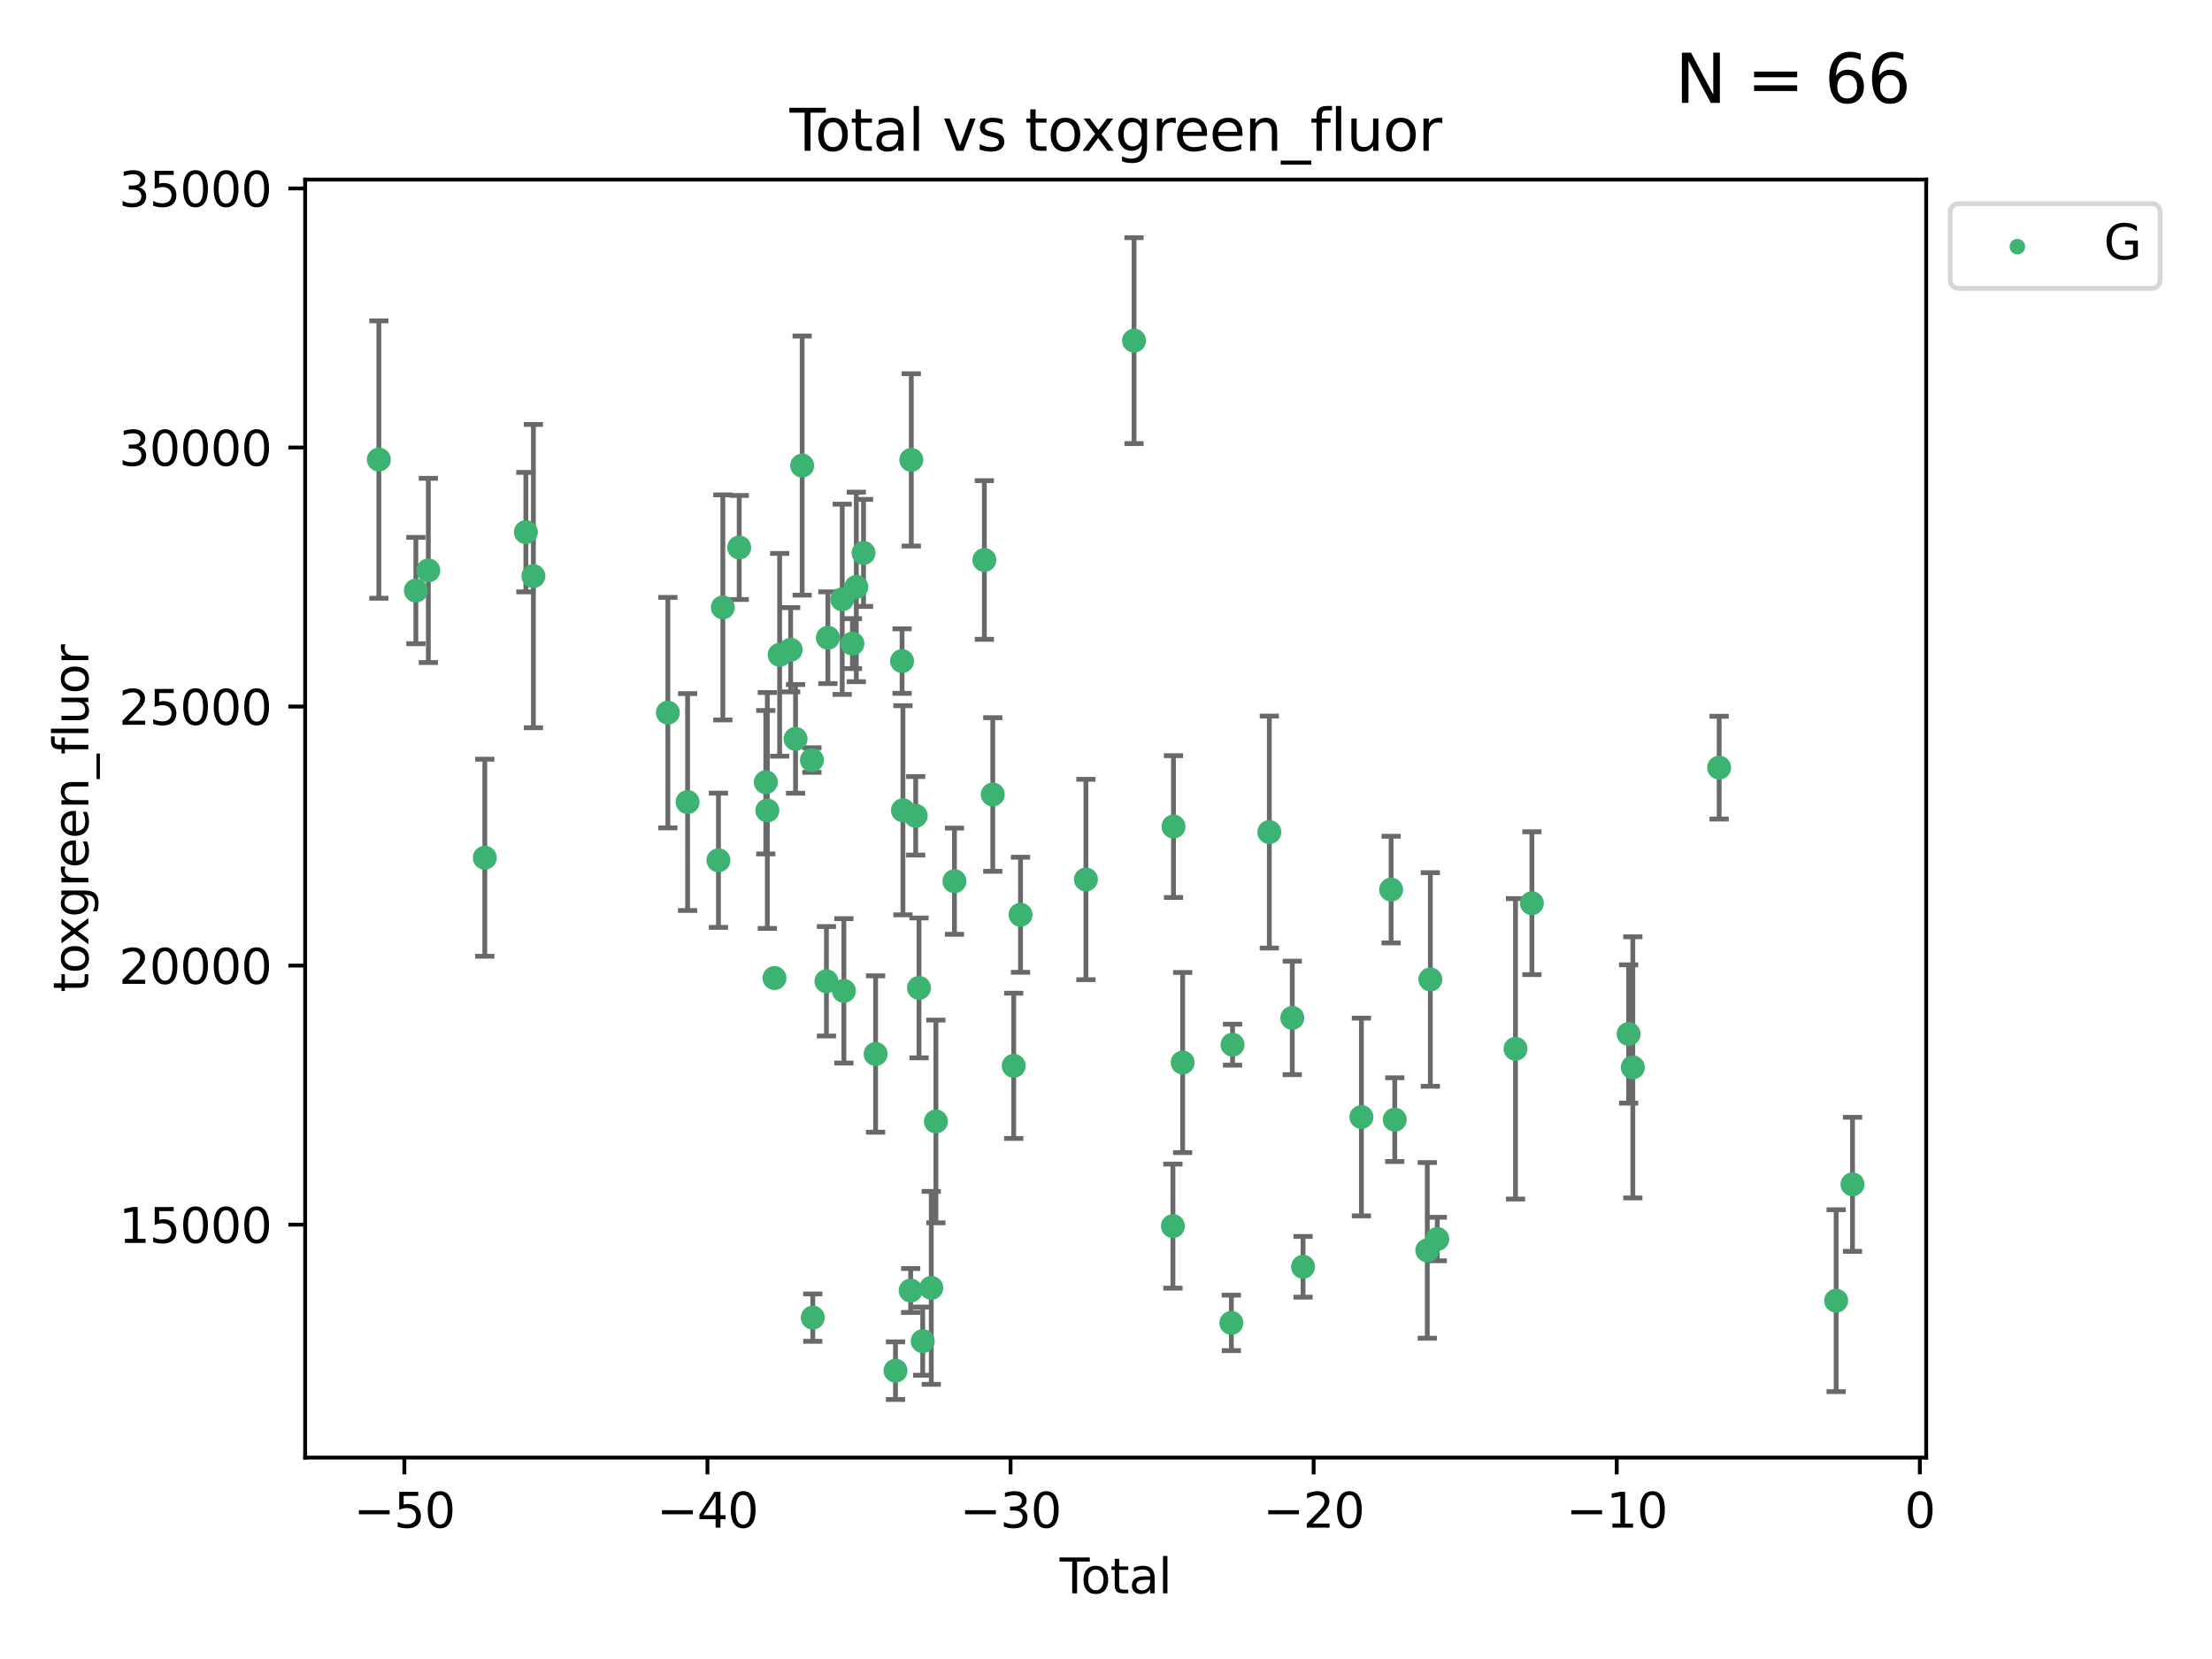<?xml version="1.0" encoding="utf-8" standalone="no"?>
<!DOCTYPE svg PUBLIC "-//W3C//DTD SVG 1.1//EN"
  "http://www.w3.org/Graphics/SVG/1.1/DTD/svg11.dtd">
<svg xmlns:xlink="http://www.w3.org/1999/xlink" width="460.8pt" height="345.6pt" viewBox="0 0 460.8 345.6" xmlns="http://www.w3.org/2000/svg" version="1.1">
 <defs>
  <style type="text/css">*{stroke-linejoin: round; stroke-linecap: butt}</style>
 </defs>
 <g id="figure_1">
  <g id="patch_1">
   <path d="M 0 345.6 
L 460.8 345.6 
L 460.8 0 
L 0 0 
z
" style="fill: #ffffff"/>
  </g>
  <g id="axes_1">
   <g id="patch_2">
    <path d="M 63.571 303.64 
L 401.26 303.64 
L 401.26 37.411 
L 63.571 37.411 
z
" style="fill: #ffffff"/>
   </g>
   <g id="PathCollection_1">
    <defs>
     <path id="m4b3f6014f9" d="M 0 1.118 
C 0.297 1.118 0.581 1 0.791 0.791 
C 1 0.581 1.118 0.297 1.118 0 
C 1.118 -0.297 1 -0.581 0.791 -0.791 
C 0.581 -1 0.297 -1.118 0 -1.118 
C -0.297 -1.118 -0.581 -1 -0.791 -0.791 
C -1 -0.581 -1.118 -0.297 -1.118 0 
C -1.118 0.297 -1 0.581 -0.791 0.791 
C -0.581 1 -0.297 1.118 0 1.118 
z
" style="stroke: #3cb371"/>
    </defs>
    <g clip-path="url(#pa3c6137068)">
     <use xlink:href="#m4b3f6014f9" x="78.921" y="95.735" style="fill: #3cb371; stroke: #3cb371"/>
     <use xlink:href="#m4b3f6014f9" x="86.632" y="123.023" style="fill: #3cb371; stroke: #3cb371"/>
     <use xlink:href="#m4b3f6014f9" x="89.23" y="118.831" style="fill: #3cb371; stroke: #3cb371"/>
     <use xlink:href="#m4b3f6014f9" x="100.991" y="178.683" style="fill: #3cb371; stroke: #3cb371"/>
     <use xlink:href="#m4b3f6014f9" x="109.547" y="110.856" style="fill: #3cb371; stroke: #3cb371"/>
     <use xlink:href="#m4b3f6014f9" x="111.115" y="120.009" style="fill: #3cb371; stroke: #3cb371"/>
     <use xlink:href="#m4b3f6014f9" x="139.13" y="148.457" style="fill: #3cb371; stroke: #3cb371"/>
     <use xlink:href="#m4b3f6014f9" x="143.234" y="167.08" style="fill: #3cb371; stroke: #3cb371"/>
     <use xlink:href="#m4b3f6014f9" x="149.667" y="179.208" style="fill: #3cb371; stroke: #3cb371"/>
     <use xlink:href="#m4b3f6014f9" x="150.581" y="126.536" style="fill: #3cb371; stroke: #3cb371"/>
     <use xlink:href="#m4b3f6014f9" x="153.989" y="114.055" style="fill: #3cb371; stroke: #3cb371"/>
     <use xlink:href="#m4b3f6014f9" x="159.53" y="162.945" style="fill: #3cb371; stroke: #3cb371"/>
     <use xlink:href="#m4b3f6014f9" x="159.85" y="168.836" style="fill: #3cb371; stroke: #3cb371"/>
     <use xlink:href="#m4b3f6014f9" x="161.338" y="203.747" style="fill: #3cb371; stroke: #3cb371"/>
     <use xlink:href="#m4b3f6014f9" x="162.414" y="136.406" style="fill: #3cb371; stroke: #3cb371"/>
     <use xlink:href="#m4b3f6014f9" x="164.708" y="135.358" style="fill: #3cb371; stroke: #3cb371"/>
     <use xlink:href="#m4b3f6014f9" x="165.728" y="153.921" style="fill: #3cb371; stroke: #3cb371"/>
     <use xlink:href="#m4b3f6014f9" x="167.103" y="96.991" style="fill: #3cb371; stroke: #3cb371"/>
     <use xlink:href="#m4b3f6014f9" x="169.136" y="158.331" style="fill: #3cb371; stroke: #3cb371"/>
     <use xlink:href="#m4b3f6014f9" x="169.317" y="274.48" style="fill: #3cb371; stroke: #3cb371"/>
     <use xlink:href="#m4b3f6014f9" x="172.162" y="204.42" style="fill: #3cb371; stroke: #3cb371"/>
     <use xlink:href="#m4b3f6014f9" x="172.464" y="132.847" style="fill: #3cb371; stroke: #3cb371"/>
     <use xlink:href="#m4b3f6014f9" x="175.452" y="124.842" style="fill: #3cb371; stroke: #3cb371"/>
     <use xlink:href="#m4b3f6014f9" x="175.797" y="206.413" style="fill: #3cb371; stroke: #3cb371"/>
     <use xlink:href="#m4b3f6014f9" x="177.576" y="134.076" style="fill: #3cb371; stroke: #3cb371"/>
     <use xlink:href="#m4b3f6014f9" x="178.386" y="122.267" style="fill: #3cb371; stroke: #3cb371"/>
     <use xlink:href="#m4b3f6014f9" x="179.887" y="115.186" style="fill: #3cb371; stroke: #3cb371"/>
     <use xlink:href="#m4b3f6014f9" x="182.405" y="219.568" style="fill: #3cb371; stroke: #3cb371"/>
     <use xlink:href="#m4b3f6014f9" x="186.549" y="285.537" style="fill: #3cb371; stroke: #3cb371"/>
     <use xlink:href="#m4b3f6014f9" x="187.915" y="137.714" style="fill: #3cb371; stroke: #3cb371"/>
     <use xlink:href="#m4b3f6014f9" x="188.097" y="168.794" style="fill: #3cb371; stroke: #3cb371"/>
     <use xlink:href="#m4b3f6014f9" x="189.709" y="268.835" style="fill: #3cb371; stroke: #3cb371"/>
     <use xlink:href="#m4b3f6014f9" x="189.838" y="95.801" style="fill: #3cb371; stroke: #3cb371"/>
     <use xlink:href="#m4b3f6014f9" x="190.758" y="169.942" style="fill: #3cb371; stroke: #3cb371"/>
     <use xlink:href="#m4b3f6014f9" x="191.445" y="205.799" style="fill: #3cb371; stroke: #3cb371"/>
     <use xlink:href="#m4b3f6014f9" x="192.218" y="279.381" style="fill: #3cb371; stroke: #3cb371"/>
     <use xlink:href="#m4b3f6014f9" x="194.002" y="268.285" style="fill: #3cb371; stroke: #3cb371"/>
     <use xlink:href="#m4b3f6014f9" x="194.965" y="233.62" style="fill: #3cb371; stroke: #3cb371"/>
     <use xlink:href="#m4b3f6014f9" x="198.831" y="183.568" style="fill: #3cb371; stroke: #3cb371"/>
     <use xlink:href="#m4b3f6014f9" x="205.058" y="116.655" style="fill: #3cb371; stroke: #3cb371"/>
     <use xlink:href="#m4b3f6014f9" x="206.813" y="165.506" style="fill: #3cb371; stroke: #3cb371"/>
     <use xlink:href="#m4b3f6014f9" x="211.175" y="222.029" style="fill: #3cb371; stroke: #3cb371"/>
     <use xlink:href="#m4b3f6014f9" x="212.596" y="190.563" style="fill: #3cb371; stroke: #3cb371"/>
     <use xlink:href="#m4b3f6014f9" x="226.215" y="183.214" style="fill: #3cb371; stroke: #3cb371"/>
     <use xlink:href="#m4b3f6014f9" x="236.24" y="70.96" style="fill: #3cb371; stroke: #3cb371"/>
     <use xlink:href="#m4b3f6014f9" x="244.34" y="255.42" style="fill: #3cb371; stroke: #3cb371"/>
     <use xlink:href="#m4b3f6014f9" x="244.459" y="172.188" style="fill: #3cb371; stroke: #3cb371"/>
     <use xlink:href="#m4b3f6014f9" x="246.367" y="221.343" style="fill: #3cb371; stroke: #3cb371"/>
     <use xlink:href="#m4b3f6014f9" x="256.515" y="275.581" style="fill: #3cb371; stroke: #3cb371"/>
     <use xlink:href="#m4b3f6014f9" x="256.761" y="217.627" style="fill: #3cb371; stroke: #3cb371"/>
     <use xlink:href="#m4b3f6014f9" x="264.423" y="173.334" style="fill: #3cb371; stroke: #3cb371"/>
     <use xlink:href="#m4b3f6014f9" x="269.206" y="212.048" style="fill: #3cb371; stroke: #3cb371"/>
     <use xlink:href="#m4b3f6014f9" x="271.449" y="263.898" style="fill: #3cb371; stroke: #3cb371"/>
     <use xlink:href="#m4b3f6014f9" x="283.606" y="232.694" style="fill: #3cb371; stroke: #3cb371"/>
     <use xlink:href="#m4b3f6014f9" x="289.795" y="185.317" style="fill: #3cb371; stroke: #3cb371"/>
     <use xlink:href="#m4b3f6014f9" x="290.554" y="233.243" style="fill: #3cb371; stroke: #3cb371"/>
     <use xlink:href="#m4b3f6014f9" x="297.331" y="260.478" style="fill: #3cb371; stroke: #3cb371"/>
     <use xlink:href="#m4b3f6014f9" x="297.964" y="204.038" style="fill: #3cb371; stroke: #3cb371"/>
     <use xlink:href="#m4b3f6014f9" x="299.411" y="258.107" style="fill: #3cb371; stroke: #3cb371"/>
     <use xlink:href="#m4b3f6014f9" x="315.707" y="218.49" style="fill: #3cb371; stroke: #3cb371"/>
     <use xlink:href="#m4b3f6014f9" x="319.122" y="188.151" style="fill: #3cb371; stroke: #3cb371"/>
     <use xlink:href="#m4b3f6014f9" x="339.271" y="215.394" style="fill: #3cb371; stroke: #3cb371"/>
     <use xlink:href="#m4b3f6014f9" x="340.146" y="222.351" style="fill: #3cb371; stroke: #3cb371"/>
     <use xlink:href="#m4b3f6014f9" x="358.131" y="159.916" style="fill: #3cb371; stroke: #3cb371"/>
     <use xlink:href="#m4b3f6014f9" x="382.503" y="270.956" style="fill: #3cb371; stroke: #3cb371"/>
     <use xlink:href="#m4b3f6014f9" x="385.911" y="246.715" style="fill: #3cb371; stroke: #3cb371"/>
    </g>
   </g>
   <g id="matplotlib.axis_1">
    <g id="xtick_1">
     <g id="line2d_1">
      <defs>
       <path id="mb840b6f53c" d="M 0 0 
L 0 3.5 
" style="stroke: #000000; stroke-width: 0.8"/>
      </defs>
      <g>
       <use xlink:href="#mb840b6f53c" x="84.235" y="303.64" style="stroke: #000000; stroke-width: 0.8"/>
      </g>
     </g>
     <g id="text_1">
      <!-- −50 -->
      <g transform="translate(73.682 318.238)scale(0.1 -0.1)">
       <defs>
        <path id="DejaVuSans-2212" d="M 678 2272 
L 4684 2272 
L 4684 1741 
L 678 1741 
L 678 2272 
z
" transform="scale(0.016)"/>
        <path id="DejaVuSans-35" d="M 691 4666 
L 3169 4666 
L 3169 4134 
L 1269 4134 
L 1269 2991 
Q 1406 3038 1543 3061 
Q 1681 3084 1819 3084 
Q 2600 3084 3056 2656 
Q 3513 2228 3513 1497 
Q 3513 744 3044 326 
Q 2575 -91 1722 -91 
Q 1428 -91 1123 -41 
Q 819 9 494 109 
L 494 744 
Q 775 591 1075 516 
Q 1375 441 1709 441 
Q 2250 441 2565 725 
Q 2881 1009 2881 1497 
Q 2881 1984 2565 2268 
Q 2250 2553 1709 2553 
Q 1456 2553 1204 2497 
Q 953 2441 691 2322 
L 691 4666 
z
" transform="scale(0.016)"/>
        <path id="DejaVuSans-30" d="M 2034 4250 
Q 1547 4250 1301 3770 
Q 1056 3291 1056 2328 
Q 1056 1369 1301 889 
Q 1547 409 2034 409 
Q 2525 409 2770 889 
Q 3016 1369 3016 2328 
Q 3016 3291 2770 3770 
Q 2525 4250 2034 4250 
z
M 2034 4750 
Q 2819 4750 3233 4129 
Q 3647 3509 3647 2328 
Q 3647 1150 3233 529 
Q 2819 -91 2034 -91 
Q 1250 -91 836 529 
Q 422 1150 422 2328 
Q 422 3509 836 4129 
Q 1250 4750 2034 4750 
z
" transform="scale(0.016)"/>
       </defs>
       <use xlink:href="#DejaVuSans-2212"/>
       <use xlink:href="#DejaVuSans-35" x="83.789"/>
       <use xlink:href="#DejaVuSans-30" x="147.412"/>
      </g>
     </g>
    </g>
    <g id="xtick_2">
     <g id="line2d_2">
      <g>
       <use xlink:href="#mb840b6f53c" x="147.375" y="303.64" style="stroke: #000000; stroke-width: 0.8"/>
      </g>
     </g>
     <g id="text_2">
      <!-- −40 -->
      <g transform="translate(136.823 318.238)scale(0.1 -0.1)">
       <defs>
        <path id="DejaVuSans-34" d="M 2419 4116 
L 825 1625 
L 2419 1625 
L 2419 4116 
z
M 2253 4666 
L 3047 4666 
L 3047 1625 
L 3713 1625 
L 3713 1100 
L 3047 1100 
L 3047 0 
L 2419 0 
L 2419 1100 
L 313 1100 
L 313 1709 
L 2253 4666 
z
" transform="scale(0.016)"/>
       </defs>
       <use xlink:href="#DejaVuSans-2212"/>
       <use xlink:href="#DejaVuSans-34" x="83.789"/>
       <use xlink:href="#DejaVuSans-30" x="147.412"/>
      </g>
     </g>
    </g>
    <g id="xtick_3">
     <g id="line2d_3">
      <g>
       <use xlink:href="#mb840b6f53c" x="210.515" y="303.64" style="stroke: #000000; stroke-width: 0.8"/>
      </g>
     </g>
     <g id="text_3">
      <!-- −30 -->
      <g transform="translate(199.963 318.238)scale(0.1 -0.1)">
       <defs>
        <path id="DejaVuSans-33" d="M 2597 2516 
Q 3050 2419 3304 2112 
Q 3559 1806 3559 1356 
Q 3559 666 3084 287 
Q 2609 -91 1734 -91 
Q 1441 -91 1130 -33 
Q 819 25 488 141 
L 488 750 
Q 750 597 1062 519 
Q 1375 441 1716 441 
Q 2309 441 2620 675 
Q 2931 909 2931 1356 
Q 2931 1769 2642 2001 
Q 2353 2234 1838 2234 
L 1294 2234 
L 1294 2753 
L 1863 2753 
Q 2328 2753 2575 2939 
Q 2822 3125 2822 3475 
Q 2822 3834 2567 4026 
Q 2313 4219 1838 4219 
Q 1578 4219 1281 4162 
Q 984 4106 628 3988 
L 628 4550 
Q 988 4650 1302 4700 
Q 1616 4750 1894 4750 
Q 2613 4750 3031 4423 
Q 3450 4097 3450 3541 
Q 3450 3153 3228 2886 
Q 3006 2619 2597 2516 
z
" transform="scale(0.016)"/>
       </defs>
       <use xlink:href="#DejaVuSans-2212"/>
       <use xlink:href="#DejaVuSans-33" x="83.789"/>
       <use xlink:href="#DejaVuSans-30" x="147.412"/>
      </g>
     </g>
    </g>
    <g id="xtick_4">
     <g id="line2d_4">
      <g>
       <use xlink:href="#mb840b6f53c" x="273.656" y="303.64" style="stroke: #000000; stroke-width: 0.8"/>
      </g>
     </g>
     <g id="text_4">
      <!-- −20 -->
      <g transform="translate(263.103 318.238)scale(0.1 -0.1)">
       <defs>
        <path id="DejaVuSans-32" d="M 1228 531 
L 3431 531 
L 3431 0 
L 469 0 
L 469 531 
Q 828 903 1448 1529 
Q 2069 2156 2228 2338 
Q 2531 2678 2651 2914 
Q 2772 3150 2772 3378 
Q 2772 3750 2511 3984 
Q 2250 4219 1831 4219 
Q 1534 4219 1204 4116 
Q 875 4013 500 3803 
L 500 4441 
Q 881 4594 1212 4672 
Q 1544 4750 1819 4750 
Q 2544 4750 2975 4387 
Q 3406 4025 3406 3419 
Q 3406 3131 3298 2873 
Q 3191 2616 2906 2266 
Q 2828 2175 2409 1742 
Q 1991 1309 1228 531 
z
" transform="scale(0.016)"/>
       </defs>
       <use xlink:href="#DejaVuSans-2212"/>
       <use xlink:href="#DejaVuSans-32" x="83.789"/>
       <use xlink:href="#DejaVuSans-30" x="147.412"/>
      </g>
     </g>
    </g>
    <g id="xtick_5">
     <g id="line2d_5">
      <g>
       <use xlink:href="#mb840b6f53c" x="336.796" y="303.64" style="stroke: #000000; stroke-width: 0.8"/>
      </g>
     </g>
     <g id="text_5">
      <!-- −10 -->
      <g transform="translate(326.244 318.238)scale(0.1 -0.1)">
       <defs>
        <path id="DejaVuSans-31" d="M 794 531 
L 1825 531 
L 1825 4091 
L 703 3866 
L 703 4441 
L 1819 4666 
L 2450 4666 
L 2450 531 
L 3481 531 
L 3481 0 
L 794 0 
L 794 531 
z
" transform="scale(0.016)"/>
       </defs>
       <use xlink:href="#DejaVuSans-2212"/>
       <use xlink:href="#DejaVuSans-31" x="83.789"/>
       <use xlink:href="#DejaVuSans-30" x="147.412"/>
      </g>
     </g>
    </g>
    <g id="xtick_6">
     <g id="line2d_6">
      <g>
       <use xlink:href="#mb840b6f53c" x="399.937" y="303.64" style="stroke: #000000; stroke-width: 0.8"/>
      </g>
     </g>
     <g id="text_6">
      <!-- 0 -->
      <g transform="translate(396.755 318.238)scale(0.1 -0.1)">
       <use xlink:href="#DejaVuSans-30"/>
      </g>
     </g>
    </g>
    <g id="text_7">
     <!-- Total -->
     <g transform="translate(220.739 331.917)scale(0.1 -0.1)">
      <defs>
       <path id="DejaVuSans-54" d="M -19 4666 
L 3928 4666 
L 3928 4134 
L 2272 4134 
L 2272 0 
L 1638 0 
L 1638 4134 
L -19 4134 
L -19 4666 
z
" transform="scale(0.016)"/>
       <path id="DejaVuSans-6f" d="M 1959 3097 
Q 1497 3097 1228 2736 
Q 959 2375 959 1747 
Q 959 1119 1226 758 
Q 1494 397 1959 397 
Q 2419 397 2687 759 
Q 2956 1122 2956 1747 
Q 2956 2369 2687 2733 
Q 2419 3097 1959 3097 
z
M 1959 3584 
Q 2709 3584 3137 3096 
Q 3566 2609 3566 1747 
Q 3566 888 3137 398 
Q 2709 -91 1959 -91 
Q 1206 -91 779 398 
Q 353 888 353 1747 
Q 353 2609 779 3096 
Q 1206 3584 1959 3584 
z
" transform="scale(0.016)"/>
       <path id="DejaVuSans-74" d="M 1172 4494 
L 1172 3500 
L 2356 3500 
L 2356 3053 
L 1172 3053 
L 1172 1153 
Q 1172 725 1289 603 
Q 1406 481 1766 481 
L 2356 481 
L 2356 0 
L 1766 0 
Q 1100 0 847 248 
Q 594 497 594 1153 
L 594 3053 
L 172 3053 
L 172 3500 
L 594 3500 
L 594 4494 
L 1172 4494 
z
" transform="scale(0.016)"/>
       <path id="DejaVuSans-61" d="M 2194 1759 
Q 1497 1759 1228 1600 
Q 959 1441 959 1056 
Q 959 750 1161 570 
Q 1363 391 1709 391 
Q 2188 391 2477 730 
Q 2766 1069 2766 1631 
L 2766 1759 
L 2194 1759 
z
M 3341 1997 
L 3341 0 
L 2766 0 
L 2766 531 
Q 2569 213 2275 61 
Q 1981 -91 1556 -91 
Q 1019 -91 701 211 
Q 384 513 384 1019 
Q 384 1609 779 1909 
Q 1175 2209 1959 2209 
L 2766 2209 
L 2766 2266 
Q 2766 2663 2505 2880 
Q 2244 3097 1772 3097 
Q 1472 3097 1187 3025 
Q 903 2953 641 2809 
L 641 3341 
Q 956 3463 1253 3523 
Q 1550 3584 1831 3584 
Q 2591 3584 2966 3190 
Q 3341 2797 3341 1997 
z
" transform="scale(0.016)"/>
       <path id="DejaVuSans-6c" d="M 603 4863 
L 1178 4863 
L 1178 0 
L 603 0 
L 603 4863 
z
" transform="scale(0.016)"/>
      </defs>
      <use xlink:href="#DejaVuSans-54"/>
      <use xlink:href="#DejaVuSans-6f" x="44.084"/>
      <use xlink:href="#DejaVuSans-74" x="105.266"/>
      <use xlink:href="#DejaVuSans-61" x="144.475"/>
      <use xlink:href="#DejaVuSans-6c" x="205.754"/>
     </g>
    </g>
   </g>
   <g id="matplotlib.axis_2">
    <g id="ytick_1">
     <g id="line2d_7">
      <defs>
       <path id="m02fd2296a0" d="M 0 0 
L -3.5 0 
" style="stroke: #000000; stroke-width: 0.8"/>
      </defs>
      <g>
       <use xlink:href="#m02fd2296a0" x="63.571" y="255.117" style="stroke: #000000; stroke-width: 0.8"/>
      </g>
     </g>
     <g id="text_8">
      <!-- 15000 -->
      <g transform="translate(24.759 258.916)scale(0.1 -0.1)">
       <use xlink:href="#DejaVuSans-31"/>
       <use xlink:href="#DejaVuSans-35" x="63.623"/>
       <use xlink:href="#DejaVuSans-30" x="127.246"/>
       <use xlink:href="#DejaVuSans-30" x="190.869"/>
       <use xlink:href="#DejaVuSans-30" x="254.492"/>
      </g>
     </g>
    </g>
    <g id="ytick_2">
     <g id="line2d_8">
      <g>
       <use xlink:href="#m02fd2296a0" x="63.571" y="201.151" style="stroke: #000000; stroke-width: 0.8"/>
      </g>
     </g>
     <g id="text_9">
      <!-- 20000 -->
      <g transform="translate(24.759 204.95)scale(0.1 -0.1)">
       <use xlink:href="#DejaVuSans-32"/>
       <use xlink:href="#DejaVuSans-30" x="63.623"/>
       <use xlink:href="#DejaVuSans-30" x="127.246"/>
       <use xlink:href="#DejaVuSans-30" x="190.869"/>
       <use xlink:href="#DejaVuSans-30" x="254.492"/>
      </g>
     </g>
    </g>
    <g id="ytick_3">
     <g id="line2d_9">
      <g>
       <use xlink:href="#m02fd2296a0" x="63.571" y="147.185" style="stroke: #000000; stroke-width: 0.8"/>
      </g>
     </g>
     <g id="text_10">
      <!-- 25000 -->
      <g transform="translate(24.759 150.984)scale(0.1 -0.1)">
       <use xlink:href="#DejaVuSans-32"/>
       <use xlink:href="#DejaVuSans-35" x="63.623"/>
       <use xlink:href="#DejaVuSans-30" x="127.246"/>
       <use xlink:href="#DejaVuSans-30" x="190.869"/>
       <use xlink:href="#DejaVuSans-30" x="254.492"/>
      </g>
     </g>
    </g>
    <g id="ytick_4">
     <g id="line2d_10">
      <g>
       <use xlink:href="#m02fd2296a0" x="63.571" y="93.219" style="stroke: #000000; stroke-width: 0.8"/>
      </g>
     </g>
     <g id="text_11">
      <!-- 30000 -->
      <g transform="translate(24.759 97.018)scale(0.1 -0.1)">
       <use xlink:href="#DejaVuSans-33"/>
       <use xlink:href="#DejaVuSans-30" x="63.623"/>
       <use xlink:href="#DejaVuSans-30" x="127.246"/>
       <use xlink:href="#DejaVuSans-30" x="190.869"/>
       <use xlink:href="#DejaVuSans-30" x="254.492"/>
      </g>
     </g>
    </g>
    <g id="ytick_5">
     <g id="line2d_11">
      <g>
       <use xlink:href="#m02fd2296a0" x="63.571" y="39.253" style="stroke: #000000; stroke-width: 0.8"/>
      </g>
     </g>
     <g id="text_12">
      <!-- 35000 -->
      <g transform="translate(24.759 43.052)scale(0.1 -0.1)">
       <use xlink:href="#DejaVuSans-33"/>
       <use xlink:href="#DejaVuSans-35" x="63.623"/>
       <use xlink:href="#DejaVuSans-30" x="127.246"/>
       <use xlink:href="#DejaVuSans-30" x="190.869"/>
       <use xlink:href="#DejaVuSans-30" x="254.492"/>
      </g>
     </g>
    </g>
    <g id="text_13">
     <!-- toxgreen_fluor -->
     <g transform="translate(18.401 206.72)rotate(-90)scale(0.1 -0.1)">
      <defs>
       <path id="DejaVuSans-78" d="M 3513 3500 
L 2247 1797 
L 3578 0 
L 2900 0 
L 1881 1375 
L 863 0 
L 184 0 
L 1544 1831 
L 300 3500 
L 978 3500 
L 1906 2253 
L 2834 3500 
L 3513 3500 
z
" transform="scale(0.016)"/>
       <path id="DejaVuSans-67" d="M 2906 1791 
Q 2906 2416 2648 2759 
Q 2391 3103 1925 3103 
Q 1463 3103 1205 2759 
Q 947 2416 947 1791 
Q 947 1169 1205 825 
Q 1463 481 1925 481 
Q 2391 481 2648 825 
Q 2906 1169 2906 1791 
z
M 3481 434 
Q 3481 -459 3084 -895 
Q 2688 -1331 1869 -1331 
Q 1566 -1331 1297 -1286 
Q 1028 -1241 775 -1147 
L 775 -588 
Q 1028 -725 1275 -790 
Q 1522 -856 1778 -856 
Q 2344 -856 2625 -561 
Q 2906 -266 2906 331 
L 2906 616 
Q 2728 306 2450 153 
Q 2172 0 1784 0 
Q 1141 0 747 490 
Q 353 981 353 1791 
Q 353 2603 747 3093 
Q 1141 3584 1784 3584 
Q 2172 3584 2450 3431 
Q 2728 3278 2906 2969 
L 2906 3500 
L 3481 3500 
L 3481 434 
z
" transform="scale(0.016)"/>
       <path id="DejaVuSans-72" d="M 2631 2963 
Q 2534 3019 2420 3045 
Q 2306 3072 2169 3072 
Q 1681 3072 1420 2755 
Q 1159 2438 1159 1844 
L 1159 0 
L 581 0 
L 581 3500 
L 1159 3500 
L 1159 2956 
Q 1341 3275 1631 3429 
Q 1922 3584 2338 3584 
Q 2397 3584 2469 3576 
Q 2541 3569 2628 3553 
L 2631 2963 
z
" transform="scale(0.016)"/>
       <path id="DejaVuSans-65" d="M 3597 1894 
L 3597 1613 
L 953 1613 
Q 991 1019 1311 708 
Q 1631 397 2203 397 
Q 2534 397 2845 478 
Q 3156 559 3463 722 
L 3463 178 
Q 3153 47 2828 -22 
Q 2503 -91 2169 -91 
Q 1331 -91 842 396 
Q 353 884 353 1716 
Q 353 2575 817 3079 
Q 1281 3584 2069 3584 
Q 2775 3584 3186 3129 
Q 3597 2675 3597 1894 
z
M 3022 2063 
Q 3016 2534 2758 2815 
Q 2500 3097 2075 3097 
Q 1594 3097 1305 2825 
Q 1016 2553 972 2059 
L 3022 2063 
z
" transform="scale(0.016)"/>
       <path id="DejaVuSans-6e" d="M 3513 2113 
L 3513 0 
L 2938 0 
L 2938 2094 
Q 2938 2591 2744 2837 
Q 2550 3084 2163 3084 
Q 1697 3084 1428 2787 
Q 1159 2491 1159 1978 
L 1159 0 
L 581 0 
L 581 3500 
L 1159 3500 
L 1159 2956 
Q 1366 3272 1645 3428 
Q 1925 3584 2291 3584 
Q 2894 3584 3203 3211 
Q 3513 2838 3513 2113 
z
" transform="scale(0.016)"/>
       <path id="DejaVuSans-5f" d="M 3263 -1063 
L 3263 -1509 
L -63 -1509 
L -63 -1063 
L 3263 -1063 
z
" transform="scale(0.016)"/>
       <path id="DejaVuSans-66" d="M 2375 4863 
L 2375 4384 
L 1825 4384 
Q 1516 4384 1395 4259 
Q 1275 4134 1275 3809 
L 1275 3500 
L 2222 3500 
L 2222 3053 
L 1275 3053 
L 1275 0 
L 697 0 
L 697 3053 
L 147 3053 
L 147 3500 
L 697 3500 
L 697 3744 
Q 697 4328 969 4595 
Q 1241 4863 1831 4863 
L 2375 4863 
z
" transform="scale(0.016)"/>
       <path id="DejaVuSans-75" d="M 544 1381 
L 544 3500 
L 1119 3500 
L 1119 1403 
Q 1119 906 1312 657 
Q 1506 409 1894 409 
Q 2359 409 2629 706 
Q 2900 1003 2900 1516 
L 2900 3500 
L 3475 3500 
L 3475 0 
L 2900 0 
L 2900 538 
Q 2691 219 2414 64 
Q 2138 -91 1772 -91 
Q 1169 -91 856 284 
Q 544 659 544 1381 
z
M 1991 3584 
L 1991 3584 
z
" transform="scale(0.016)"/>
      </defs>
      <use xlink:href="#DejaVuSans-74"/>
      <use xlink:href="#DejaVuSans-6f" x="39.209"/>
      <use xlink:href="#DejaVuSans-78" x="97.266"/>
      <use xlink:href="#DejaVuSans-67" x="156.445"/>
      <use xlink:href="#DejaVuSans-72" x="219.922"/>
      <use xlink:href="#DejaVuSans-65" x="258.785"/>
      <use xlink:href="#DejaVuSans-65" x="320.309"/>
      <use xlink:href="#DejaVuSans-6e" x="381.832"/>
      <use xlink:href="#DejaVuSans-5f" x="445.211"/>
      <use xlink:href="#DejaVuSans-66" x="495.211"/>
      <use xlink:href="#DejaVuSans-6c" x="530.416"/>
      <use xlink:href="#DejaVuSans-75" x="558.199"/>
      <use xlink:href="#DejaVuSans-6f" x="621.578"/>
      <use xlink:href="#DejaVuSans-72" x="682.76"/>
     </g>
    </g>
   </g>
   <g id="LineCollection_1">
    <path d="M 78.921 124.629 
L 78.921 66.841 
" clip-path="url(#pa3c6137068)" style="fill: none; stroke: #696969"/>
    <path d="M 86.632 134.098 
L 86.632 111.948 
" clip-path="url(#pa3c6137068)" style="fill: none; stroke: #696969"/>
    <path d="M 89.23 138.019 
L 89.23 99.644 
" clip-path="url(#pa3c6137068)" style="fill: none; stroke: #696969"/>
    <path d="M 100.991 199.209 
L 100.991 158.158 
" clip-path="url(#pa3c6137068)" style="fill: none; stroke: #696969"/>
    <path d="M 109.547 123.297 
L 109.547 98.415 
" clip-path="url(#pa3c6137068)" style="fill: none; stroke: #696969"/>
    <path d="M 111.115 151.601 
L 111.115 88.418 
" clip-path="url(#pa3c6137068)" style="fill: none; stroke: #696969"/>
    <path d="M 139.13 172.464 
L 139.13 124.45 
" clip-path="url(#pa3c6137068)" style="fill: none; stroke: #696969"/>
    <path d="M 143.234 189.668 
L 143.234 144.491 
" clip-path="url(#pa3c6137068)" style="fill: none; stroke: #696969"/>
    <path d="M 149.667 193.193 
L 149.667 165.224 
" clip-path="url(#pa3c6137068)" style="fill: none; stroke: #696969"/>
    <path d="M 150.581 149.979 
L 150.581 103.094 
" clip-path="url(#pa3c6137068)" style="fill: none; stroke: #696969"/>
    <path d="M 153.989 124.893 
L 153.989 103.217 
" clip-path="url(#pa3c6137068)" style="fill: none; stroke: #696969"/>
    <path d="M 159.53 177.887 
L 159.53 148.003 
" clip-path="url(#pa3c6137068)" style="fill: none; stroke: #696969"/>
    <path d="M 159.85 193.404 
L 159.85 144.269 
" clip-path="url(#pa3c6137068)" style="fill: none; stroke: #696969"/>
    <path d="M 161.338 204.554 
L 161.338 202.939 
" clip-path="url(#pa3c6137068)" style="fill: none; stroke: #696969"/>
    <path d="M 162.414 157.524 
L 162.414 115.289 
" clip-path="url(#pa3c6137068)" style="fill: none; stroke: #696969"/>
    <path d="M 164.708 144.136 
L 164.708 126.58 
" clip-path="url(#pa3c6137068)" style="fill: none; stroke: #696969"/>
    <path d="M 165.728 165.243 
L 165.728 142.598 
" clip-path="url(#pa3c6137068)" style="fill: none; stroke: #696969"/>
    <path d="M 167.103 123.977 
L 167.103 70.004 
" clip-path="url(#pa3c6137068)" style="fill: none; stroke: #696969"/>
    <path d="M 169.136 160.896 
L 169.136 155.765 
" clip-path="url(#pa3c6137068)" style="fill: none; stroke: #696969"/>
    <path d="M 169.317 279.416 
L 169.317 269.544 
" clip-path="url(#pa3c6137068)" style="fill: none; stroke: #696969"/>
    <path d="M 172.162 215.823 
L 172.162 193.017 
" clip-path="url(#pa3c6137068)" style="fill: none; stroke: #696969"/>
    <path d="M 172.464 142.401 
L 172.464 123.293 
" clip-path="url(#pa3c6137068)" style="fill: none; stroke: #696969"/>
    <path d="M 175.452 144.657 
L 175.452 105.026 
" clip-path="url(#pa3c6137068)" style="fill: none; stroke: #696969"/>
    <path d="M 175.797 221.455 
L 175.797 191.372 
" clip-path="url(#pa3c6137068)" style="fill: none; stroke: #696969"/>
    <path d="M 177.576 139.275 
L 177.576 128.877 
" clip-path="url(#pa3c6137068)" style="fill: none; stroke: #696969"/>
    <path d="M 178.386 142.005 
L 178.386 102.53 
" clip-path="url(#pa3c6137068)" style="fill: none; stroke: #696969"/>
    <path d="M 179.887 126.333 
L 179.887 104.039 
" clip-path="url(#pa3c6137068)" style="fill: none; stroke: #696969"/>
    <path d="M 182.405 235.855 
L 182.405 203.281 
" clip-path="url(#pa3c6137068)" style="fill: none; stroke: #696969"/>
    <path d="M 186.549 291.539 
L 186.549 279.535 
" clip-path="url(#pa3c6137068)" style="fill: none; stroke: #696969"/>
    <path d="M 187.915 144.435 
L 187.915 130.994 
" clip-path="url(#pa3c6137068)" style="fill: none; stroke: #696969"/>
    <path d="M 188.097 190.574 
L 188.097 147.014 
" clip-path="url(#pa3c6137068)" style="fill: none; stroke: #696969"/>
    <path d="M 189.709 273.409 
L 189.709 264.261 
" clip-path="url(#pa3c6137068)" style="fill: none; stroke: #696969"/>
    <path d="M 189.838 113.751 
L 189.838 77.852 
" clip-path="url(#pa3c6137068)" style="fill: none; stroke: #696969"/>
    <path d="M 190.758 178.121 
L 190.758 161.763 
" clip-path="url(#pa3c6137068)" style="fill: none; stroke: #696969"/>
    <path d="M 191.445 220.363 
L 191.445 191.235 
" clip-path="url(#pa3c6137068)" style="fill: none; stroke: #696969"/>
    <path d="M 192.218 286.487 
L 192.218 272.276 
" clip-path="url(#pa3c6137068)" style="fill: none; stroke: #696969"/>
    <path d="M 194.002 288.381 
L 194.002 248.189 
" clip-path="url(#pa3c6137068)" style="fill: none; stroke: #696969"/>
    <path d="M 194.965 254.733 
L 194.965 212.506 
" clip-path="url(#pa3c6137068)" style="fill: none; stroke: #696969"/>
    <path d="M 198.831 194.629 
L 198.831 172.507 
" clip-path="url(#pa3c6137068)" style="fill: none; stroke: #696969"/>
    <path d="M 205.058 133.179 
L 205.058 100.131 
" clip-path="url(#pa3c6137068)" style="fill: none; stroke: #696969"/>
    <path d="M 206.813 181.504 
L 206.813 149.508 
" clip-path="url(#pa3c6137068)" style="fill: none; stroke: #696969"/>
    <path d="M 211.175 237.155 
L 211.175 206.903 
" clip-path="url(#pa3c6137068)" style="fill: none; stroke: #696969"/>
    <path d="M 212.596 202.552 
L 212.596 178.574 
" clip-path="url(#pa3c6137068)" style="fill: none; stroke: #696969"/>
    <path d="M 226.215 204.084 
L 226.215 162.343 
" clip-path="url(#pa3c6137068)" style="fill: none; stroke: #696969"/>
    <path d="M 236.24 92.408 
L 236.24 49.513 
" clip-path="url(#pa3c6137068)" style="fill: none; stroke: #696969"/>
    <path d="M 244.34 268.344 
L 244.34 242.496 
" clip-path="url(#pa3c6137068)" style="fill: none; stroke: #696969"/>
    <path d="M 244.459 186.954 
L 244.459 157.422 
" clip-path="url(#pa3c6137068)" style="fill: none; stroke: #696969"/>
    <path d="M 246.367 240.101 
L 246.367 202.585 
" clip-path="url(#pa3c6137068)" style="fill: none; stroke: #696969"/>
    <path d="M 256.515 281.358 
L 256.515 269.803 
" clip-path="url(#pa3c6137068)" style="fill: none; stroke: #696969"/>
    <path d="M 256.761 221.893 
L 256.761 213.36 
" clip-path="url(#pa3c6137068)" style="fill: none; stroke: #696969"/>
    <path d="M 264.423 197.495 
L 264.423 149.174 
" clip-path="url(#pa3c6137068)" style="fill: none; stroke: #696969"/>
    <path d="M 269.206 223.862 
L 269.206 200.234 
" clip-path="url(#pa3c6137068)" style="fill: none; stroke: #696969"/>
    <path d="M 271.449 270.221 
L 271.449 257.576 
" clip-path="url(#pa3c6137068)" style="fill: none; stroke: #696969"/>
    <path d="M 283.606 253.293 
L 283.606 212.095 
" clip-path="url(#pa3c6137068)" style="fill: none; stroke: #696969"/>
    <path d="M 289.795 196.426 
L 289.795 174.207 
" clip-path="url(#pa3c6137068)" style="fill: none; stroke: #696969"/>
    <path d="M 290.554 241.965 
L 290.554 224.522 
" clip-path="url(#pa3c6137068)" style="fill: none; stroke: #696969"/>
    <path d="M 297.331 278.777 
L 297.331 242.178 
" clip-path="url(#pa3c6137068)" style="fill: none; stroke: #696969"/>
    <path d="M 297.964 226.287 
L 297.964 181.788 
" clip-path="url(#pa3c6137068)" style="fill: none; stroke: #696969"/>
    <path d="M 299.411 262.636 
L 299.411 253.579 
" clip-path="url(#pa3c6137068)" style="fill: none; stroke: #696969"/>
    <path d="M 315.707 249.783 
L 315.707 187.196 
" clip-path="url(#pa3c6137068)" style="fill: none; stroke: #696969"/>
    <path d="M 319.122 203.028 
L 319.122 173.274 
" clip-path="url(#pa3c6137068)" style="fill: none; stroke: #696969"/>
    <path d="M 339.271 229.798 
L 339.271 200.991 
" clip-path="url(#pa3c6137068)" style="fill: none; stroke: #696969"/>
    <path d="M 340.146 249.553 
L 340.146 195.149 
" clip-path="url(#pa3c6137068)" style="fill: none; stroke: #696969"/>
    <path d="M 358.131 170.619 
L 358.131 149.213 
" clip-path="url(#pa3c6137068)" style="fill: none; stroke: #696969"/>
    <path d="M 382.503 289.909 
L 382.503 252.004 
" clip-path="url(#pa3c6137068)" style="fill: none; stroke: #696969"/>
    <path d="M 385.911 260.677 
L 385.911 232.752 
" clip-path="url(#pa3c6137068)" style="fill: none; stroke: #696969"/>
   </g>
   <g id="line2d_12">
    <defs>
     <path id="m5833669c0c" d="M 2 0 
L -2 -0 
" style="stroke: #696969"/>
    </defs>
    <g clip-path="url(#pa3c6137068)">
     <use xlink:href="#m5833669c0c" x="78.921" y="124.629" style="fill: #696969; stroke: #696969"/>
     <use xlink:href="#m5833669c0c" x="86.632" y="134.098" style="fill: #696969; stroke: #696969"/>
     <use xlink:href="#m5833669c0c" x="89.23" y="138.019" style="fill: #696969; stroke: #696969"/>
     <use xlink:href="#m5833669c0c" x="100.991" y="199.209" style="fill: #696969; stroke: #696969"/>
     <use xlink:href="#m5833669c0c" x="109.547" y="123.297" style="fill: #696969; stroke: #696969"/>
     <use xlink:href="#m5833669c0c" x="111.115" y="151.601" style="fill: #696969; stroke: #696969"/>
     <use xlink:href="#m5833669c0c" x="139.13" y="172.464" style="fill: #696969; stroke: #696969"/>
     <use xlink:href="#m5833669c0c" x="143.234" y="189.668" style="fill: #696969; stroke: #696969"/>
     <use xlink:href="#m5833669c0c" x="149.667" y="193.193" style="fill: #696969; stroke: #696969"/>
     <use xlink:href="#m5833669c0c" x="150.581" y="149.979" style="fill: #696969; stroke: #696969"/>
     <use xlink:href="#m5833669c0c" x="153.989" y="124.893" style="fill: #696969; stroke: #696969"/>
     <use xlink:href="#m5833669c0c" x="159.53" y="177.887" style="fill: #696969; stroke: #696969"/>
     <use xlink:href="#m5833669c0c" x="159.85" y="193.404" style="fill: #696969; stroke: #696969"/>
     <use xlink:href="#m5833669c0c" x="161.338" y="204.554" style="fill: #696969; stroke: #696969"/>
     <use xlink:href="#m5833669c0c" x="162.414" y="157.524" style="fill: #696969; stroke: #696969"/>
     <use xlink:href="#m5833669c0c" x="164.708" y="144.136" style="fill: #696969; stroke: #696969"/>
     <use xlink:href="#m5833669c0c" x="165.728" y="165.243" style="fill: #696969; stroke: #696969"/>
     <use xlink:href="#m5833669c0c" x="167.103" y="123.977" style="fill: #696969; stroke: #696969"/>
     <use xlink:href="#m5833669c0c" x="169.136" y="160.896" style="fill: #696969; stroke: #696969"/>
     <use xlink:href="#m5833669c0c" x="169.317" y="279.416" style="fill: #696969; stroke: #696969"/>
     <use xlink:href="#m5833669c0c" x="172.162" y="215.823" style="fill: #696969; stroke: #696969"/>
     <use xlink:href="#m5833669c0c" x="172.464" y="142.401" style="fill: #696969; stroke: #696969"/>
     <use xlink:href="#m5833669c0c" x="175.452" y="144.657" style="fill: #696969; stroke: #696969"/>
     <use xlink:href="#m5833669c0c" x="175.797" y="221.455" style="fill: #696969; stroke: #696969"/>
     <use xlink:href="#m5833669c0c" x="177.576" y="139.275" style="fill: #696969; stroke: #696969"/>
     <use xlink:href="#m5833669c0c" x="178.386" y="142.005" style="fill: #696969; stroke: #696969"/>
     <use xlink:href="#m5833669c0c" x="179.887" y="126.333" style="fill: #696969; stroke: #696969"/>
     <use xlink:href="#m5833669c0c" x="182.405" y="235.855" style="fill: #696969; stroke: #696969"/>
     <use xlink:href="#m5833669c0c" x="186.549" y="291.539" style="fill: #696969; stroke: #696969"/>
     <use xlink:href="#m5833669c0c" x="187.915" y="144.435" style="fill: #696969; stroke: #696969"/>
     <use xlink:href="#m5833669c0c" x="188.097" y="190.574" style="fill: #696969; stroke: #696969"/>
     <use xlink:href="#m5833669c0c" x="189.709" y="273.409" style="fill: #696969; stroke: #696969"/>
     <use xlink:href="#m5833669c0c" x="189.838" y="113.751" style="fill: #696969; stroke: #696969"/>
     <use xlink:href="#m5833669c0c" x="190.758" y="178.121" style="fill: #696969; stroke: #696969"/>
     <use xlink:href="#m5833669c0c" x="191.445" y="220.363" style="fill: #696969; stroke: #696969"/>
     <use xlink:href="#m5833669c0c" x="192.218" y="286.487" style="fill: #696969; stroke: #696969"/>
     <use xlink:href="#m5833669c0c" x="194.002" y="288.381" style="fill: #696969; stroke: #696969"/>
     <use xlink:href="#m5833669c0c" x="194.965" y="254.733" style="fill: #696969; stroke: #696969"/>
     <use xlink:href="#m5833669c0c" x="198.831" y="194.629" style="fill: #696969; stroke: #696969"/>
     <use xlink:href="#m5833669c0c" x="205.058" y="133.179" style="fill: #696969; stroke: #696969"/>
     <use xlink:href="#m5833669c0c" x="206.813" y="181.504" style="fill: #696969; stroke: #696969"/>
     <use xlink:href="#m5833669c0c" x="211.175" y="237.155" style="fill: #696969; stroke: #696969"/>
     <use xlink:href="#m5833669c0c" x="212.596" y="202.552" style="fill: #696969; stroke: #696969"/>
     <use xlink:href="#m5833669c0c" x="226.215" y="204.084" style="fill: #696969; stroke: #696969"/>
     <use xlink:href="#m5833669c0c" x="236.24" y="92.408" style="fill: #696969; stroke: #696969"/>
     <use xlink:href="#m5833669c0c" x="244.34" y="268.344" style="fill: #696969; stroke: #696969"/>
     <use xlink:href="#m5833669c0c" x="244.459" y="186.954" style="fill: #696969; stroke: #696969"/>
     <use xlink:href="#m5833669c0c" x="246.367" y="240.101" style="fill: #696969; stroke: #696969"/>
     <use xlink:href="#m5833669c0c" x="256.515" y="281.358" style="fill: #696969; stroke: #696969"/>
     <use xlink:href="#m5833669c0c" x="256.761" y="221.893" style="fill: #696969; stroke: #696969"/>
     <use xlink:href="#m5833669c0c" x="264.423" y="197.495" style="fill: #696969; stroke: #696969"/>
     <use xlink:href="#m5833669c0c" x="269.206" y="223.862" style="fill: #696969; stroke: #696969"/>
     <use xlink:href="#m5833669c0c" x="271.449" y="270.221" style="fill: #696969; stroke: #696969"/>
     <use xlink:href="#m5833669c0c" x="283.606" y="253.293" style="fill: #696969; stroke: #696969"/>
     <use xlink:href="#m5833669c0c" x="289.795" y="196.426" style="fill: #696969; stroke: #696969"/>
     <use xlink:href="#m5833669c0c" x="290.554" y="241.965" style="fill: #696969; stroke: #696969"/>
     <use xlink:href="#m5833669c0c" x="297.331" y="278.777" style="fill: #696969; stroke: #696969"/>
     <use xlink:href="#m5833669c0c" x="297.964" y="226.287" style="fill: #696969; stroke: #696969"/>
     <use xlink:href="#m5833669c0c" x="299.411" y="262.636" style="fill: #696969; stroke: #696969"/>
     <use xlink:href="#m5833669c0c" x="315.707" y="249.783" style="fill: #696969; stroke: #696969"/>
     <use xlink:href="#m5833669c0c" x="319.122" y="203.028" style="fill: #696969; stroke: #696969"/>
     <use xlink:href="#m5833669c0c" x="339.271" y="229.798" style="fill: #696969; stroke: #696969"/>
     <use xlink:href="#m5833669c0c" x="340.146" y="249.553" style="fill: #696969; stroke: #696969"/>
     <use xlink:href="#m5833669c0c" x="358.131" y="170.619" style="fill: #696969; stroke: #696969"/>
     <use xlink:href="#m5833669c0c" x="382.503" y="289.909" style="fill: #696969; stroke: #696969"/>
     <use xlink:href="#m5833669c0c" x="385.911" y="260.677" style="fill: #696969; stroke: #696969"/>
    </g>
   </g>
   <g id="line2d_13">
    <g clip-path="url(#pa3c6137068)">
     <use xlink:href="#m5833669c0c" x="78.921" y="66.841" style="fill: #696969; stroke: #696969"/>
     <use xlink:href="#m5833669c0c" x="86.632" y="111.948" style="fill: #696969; stroke: #696969"/>
     <use xlink:href="#m5833669c0c" x="89.23" y="99.644" style="fill: #696969; stroke: #696969"/>
     <use xlink:href="#m5833669c0c" x="100.991" y="158.158" style="fill: #696969; stroke: #696969"/>
     <use xlink:href="#m5833669c0c" x="109.547" y="98.415" style="fill: #696969; stroke: #696969"/>
     <use xlink:href="#m5833669c0c" x="111.115" y="88.418" style="fill: #696969; stroke: #696969"/>
     <use xlink:href="#m5833669c0c" x="139.13" y="124.45" style="fill: #696969; stroke: #696969"/>
     <use xlink:href="#m5833669c0c" x="143.234" y="144.491" style="fill: #696969; stroke: #696969"/>
     <use xlink:href="#m5833669c0c" x="149.667" y="165.224" style="fill: #696969; stroke: #696969"/>
     <use xlink:href="#m5833669c0c" x="150.581" y="103.094" style="fill: #696969; stroke: #696969"/>
     <use xlink:href="#m5833669c0c" x="153.989" y="103.217" style="fill: #696969; stroke: #696969"/>
     <use xlink:href="#m5833669c0c" x="159.53" y="148.003" style="fill: #696969; stroke: #696969"/>
     <use xlink:href="#m5833669c0c" x="159.85" y="144.269" style="fill: #696969; stroke: #696969"/>
     <use xlink:href="#m5833669c0c" x="161.338" y="202.939" style="fill: #696969; stroke: #696969"/>
     <use xlink:href="#m5833669c0c" x="162.414" y="115.289" style="fill: #696969; stroke: #696969"/>
     <use xlink:href="#m5833669c0c" x="164.708" y="126.58" style="fill: #696969; stroke: #696969"/>
     <use xlink:href="#m5833669c0c" x="165.728" y="142.598" style="fill: #696969; stroke: #696969"/>
     <use xlink:href="#m5833669c0c" x="167.103" y="70.004" style="fill: #696969; stroke: #696969"/>
     <use xlink:href="#m5833669c0c" x="169.136" y="155.765" style="fill: #696969; stroke: #696969"/>
     <use xlink:href="#m5833669c0c" x="169.317" y="269.544" style="fill: #696969; stroke: #696969"/>
     <use xlink:href="#m5833669c0c" x="172.162" y="193.017" style="fill: #696969; stroke: #696969"/>
     <use xlink:href="#m5833669c0c" x="172.464" y="123.293" style="fill: #696969; stroke: #696969"/>
     <use xlink:href="#m5833669c0c" x="175.452" y="105.026" style="fill: #696969; stroke: #696969"/>
     <use xlink:href="#m5833669c0c" x="175.797" y="191.372" style="fill: #696969; stroke: #696969"/>
     <use xlink:href="#m5833669c0c" x="177.576" y="128.877" style="fill: #696969; stroke: #696969"/>
     <use xlink:href="#m5833669c0c" x="178.386" y="102.53" style="fill: #696969; stroke: #696969"/>
     <use xlink:href="#m5833669c0c" x="179.887" y="104.039" style="fill: #696969; stroke: #696969"/>
     <use xlink:href="#m5833669c0c" x="182.405" y="203.281" style="fill: #696969; stroke: #696969"/>
     <use xlink:href="#m5833669c0c" x="186.549" y="279.535" style="fill: #696969; stroke: #696969"/>
     <use xlink:href="#m5833669c0c" x="187.915" y="130.994" style="fill: #696969; stroke: #696969"/>
     <use xlink:href="#m5833669c0c" x="188.097" y="147.014" style="fill: #696969; stroke: #696969"/>
     <use xlink:href="#m5833669c0c" x="189.709" y="264.261" style="fill: #696969; stroke: #696969"/>
     <use xlink:href="#m5833669c0c" x="189.838" y="77.852" style="fill: #696969; stroke: #696969"/>
     <use xlink:href="#m5833669c0c" x="190.758" y="161.763" style="fill: #696969; stroke: #696969"/>
     <use xlink:href="#m5833669c0c" x="191.445" y="191.235" style="fill: #696969; stroke: #696969"/>
     <use xlink:href="#m5833669c0c" x="192.218" y="272.276" style="fill: #696969; stroke: #696969"/>
     <use xlink:href="#m5833669c0c" x="194.002" y="248.189" style="fill: #696969; stroke: #696969"/>
     <use xlink:href="#m5833669c0c" x="194.965" y="212.506" style="fill: #696969; stroke: #696969"/>
     <use xlink:href="#m5833669c0c" x="198.831" y="172.507" style="fill: #696969; stroke: #696969"/>
     <use xlink:href="#m5833669c0c" x="205.058" y="100.131" style="fill: #696969; stroke: #696969"/>
     <use xlink:href="#m5833669c0c" x="206.813" y="149.508" style="fill: #696969; stroke: #696969"/>
     <use xlink:href="#m5833669c0c" x="211.175" y="206.903" style="fill: #696969; stroke: #696969"/>
     <use xlink:href="#m5833669c0c" x="212.596" y="178.574" style="fill: #696969; stroke: #696969"/>
     <use xlink:href="#m5833669c0c" x="226.215" y="162.343" style="fill: #696969; stroke: #696969"/>
     <use xlink:href="#m5833669c0c" x="236.24" y="49.513" style="fill: #696969; stroke: #696969"/>
     <use xlink:href="#m5833669c0c" x="244.34" y="242.496" style="fill: #696969; stroke: #696969"/>
     <use xlink:href="#m5833669c0c" x="244.459" y="157.422" style="fill: #696969; stroke: #696969"/>
     <use xlink:href="#m5833669c0c" x="246.367" y="202.585" style="fill: #696969; stroke: #696969"/>
     <use xlink:href="#m5833669c0c" x="256.515" y="269.803" style="fill: #696969; stroke: #696969"/>
     <use xlink:href="#m5833669c0c" x="256.761" y="213.36" style="fill: #696969; stroke: #696969"/>
     <use xlink:href="#m5833669c0c" x="264.423" y="149.174" style="fill: #696969; stroke: #696969"/>
     <use xlink:href="#m5833669c0c" x="269.206" y="200.234" style="fill: #696969; stroke: #696969"/>
     <use xlink:href="#m5833669c0c" x="271.449" y="257.576" style="fill: #696969; stroke: #696969"/>
     <use xlink:href="#m5833669c0c" x="283.606" y="212.095" style="fill: #696969; stroke: #696969"/>
     <use xlink:href="#m5833669c0c" x="289.795" y="174.207" style="fill: #696969; stroke: #696969"/>
     <use xlink:href="#m5833669c0c" x="290.554" y="224.522" style="fill: #696969; stroke: #696969"/>
     <use xlink:href="#m5833669c0c" x="297.331" y="242.178" style="fill: #696969; stroke: #696969"/>
     <use xlink:href="#m5833669c0c" x="297.964" y="181.788" style="fill: #696969; stroke: #696969"/>
     <use xlink:href="#m5833669c0c" x="299.411" y="253.579" style="fill: #696969; stroke: #696969"/>
     <use xlink:href="#m5833669c0c" x="315.707" y="187.196" style="fill: #696969; stroke: #696969"/>
     <use xlink:href="#m5833669c0c" x="319.122" y="173.274" style="fill: #696969; stroke: #696969"/>
     <use xlink:href="#m5833669c0c" x="339.271" y="200.991" style="fill: #696969; stroke: #696969"/>
     <use xlink:href="#m5833669c0c" x="340.146" y="195.149" style="fill: #696969; stroke: #696969"/>
     <use xlink:href="#m5833669c0c" x="358.131" y="149.213" style="fill: #696969; stroke: #696969"/>
     <use xlink:href="#m5833669c0c" x="382.503" y="252.004" style="fill: #696969; stroke: #696969"/>
     <use xlink:href="#m5833669c0c" x="385.911" y="232.752" style="fill: #696969; stroke: #696969"/>
    </g>
   </g>
   <g id="line2d_14">
    <defs>
     <path id="mb84b903d06" d="M 0 2 
C 0.53 2 1.039 1.789 1.414 1.414 
C 1.789 1.039 2 0.53 2 0 
C 2 -0.53 1.789 -1.039 1.414 -1.414 
C 1.039 -1.789 0.53 -2 0 -2 
C -0.53 -2 -1.039 -1.789 -1.414 -1.414 
C -1.789 -1.039 -2 -0.53 -2 0 
C -2 0.53 -1.789 1.039 -1.414 1.414 
C -1.039 1.789 -0.53 2 0 2 
z
" style="stroke: #3cb371"/>
    </defs>
    <g clip-path="url(#pa3c6137068)">
     <use xlink:href="#mb84b903d06" x="78.921" y="95.735" style="fill: #3cb371; stroke: #3cb371"/>
     <use xlink:href="#mb84b903d06" x="86.632" y="123.023" style="fill: #3cb371; stroke: #3cb371"/>
     <use xlink:href="#mb84b903d06" x="89.23" y="118.831" style="fill: #3cb371; stroke: #3cb371"/>
     <use xlink:href="#mb84b903d06" x="100.991" y="178.683" style="fill: #3cb371; stroke: #3cb371"/>
     <use xlink:href="#mb84b903d06" x="109.547" y="110.856" style="fill: #3cb371; stroke: #3cb371"/>
     <use xlink:href="#mb84b903d06" x="111.115" y="120.009" style="fill: #3cb371; stroke: #3cb371"/>
     <use xlink:href="#mb84b903d06" x="139.13" y="148.457" style="fill: #3cb371; stroke: #3cb371"/>
     <use xlink:href="#mb84b903d06" x="143.234" y="167.08" style="fill: #3cb371; stroke: #3cb371"/>
     <use xlink:href="#mb84b903d06" x="149.667" y="179.208" style="fill: #3cb371; stroke: #3cb371"/>
     <use xlink:href="#mb84b903d06" x="150.581" y="126.536" style="fill: #3cb371; stroke: #3cb371"/>
     <use xlink:href="#mb84b903d06" x="153.989" y="114.055" style="fill: #3cb371; stroke: #3cb371"/>
     <use xlink:href="#mb84b903d06" x="159.53" y="162.945" style="fill: #3cb371; stroke: #3cb371"/>
     <use xlink:href="#mb84b903d06" x="159.85" y="168.836" style="fill: #3cb371; stroke: #3cb371"/>
     <use xlink:href="#mb84b903d06" x="161.338" y="203.747" style="fill: #3cb371; stroke: #3cb371"/>
     <use xlink:href="#mb84b903d06" x="162.414" y="136.406" style="fill: #3cb371; stroke: #3cb371"/>
     <use xlink:href="#mb84b903d06" x="164.708" y="135.358" style="fill: #3cb371; stroke: #3cb371"/>
     <use xlink:href="#mb84b903d06" x="165.728" y="153.921" style="fill: #3cb371; stroke: #3cb371"/>
     <use xlink:href="#mb84b903d06" x="167.103" y="96.991" style="fill: #3cb371; stroke: #3cb371"/>
     <use xlink:href="#mb84b903d06" x="169.136" y="158.331" style="fill: #3cb371; stroke: #3cb371"/>
     <use xlink:href="#mb84b903d06" x="169.317" y="274.48" style="fill: #3cb371; stroke: #3cb371"/>
     <use xlink:href="#mb84b903d06" x="172.162" y="204.42" style="fill: #3cb371; stroke: #3cb371"/>
     <use xlink:href="#mb84b903d06" x="172.464" y="132.847" style="fill: #3cb371; stroke: #3cb371"/>
     <use xlink:href="#mb84b903d06" x="175.452" y="124.842" style="fill: #3cb371; stroke: #3cb371"/>
     <use xlink:href="#mb84b903d06" x="175.797" y="206.413" style="fill: #3cb371; stroke: #3cb371"/>
     <use xlink:href="#mb84b903d06" x="177.576" y="134.076" style="fill: #3cb371; stroke: #3cb371"/>
     <use xlink:href="#mb84b903d06" x="178.386" y="122.267" style="fill: #3cb371; stroke: #3cb371"/>
     <use xlink:href="#mb84b903d06" x="179.887" y="115.186" style="fill: #3cb371; stroke: #3cb371"/>
     <use xlink:href="#mb84b903d06" x="182.405" y="219.568" style="fill: #3cb371; stroke: #3cb371"/>
     <use xlink:href="#mb84b903d06" x="186.549" y="285.537" style="fill: #3cb371; stroke: #3cb371"/>
     <use xlink:href="#mb84b903d06" x="187.915" y="137.714" style="fill: #3cb371; stroke: #3cb371"/>
     <use xlink:href="#mb84b903d06" x="188.097" y="168.794" style="fill: #3cb371; stroke: #3cb371"/>
     <use xlink:href="#mb84b903d06" x="189.709" y="268.835" style="fill: #3cb371; stroke: #3cb371"/>
     <use xlink:href="#mb84b903d06" x="189.838" y="95.801" style="fill: #3cb371; stroke: #3cb371"/>
     <use xlink:href="#mb84b903d06" x="190.758" y="169.942" style="fill: #3cb371; stroke: #3cb371"/>
     <use xlink:href="#mb84b903d06" x="191.445" y="205.799" style="fill: #3cb371; stroke: #3cb371"/>
     <use xlink:href="#mb84b903d06" x="192.218" y="279.381" style="fill: #3cb371; stroke: #3cb371"/>
     <use xlink:href="#mb84b903d06" x="194.002" y="268.285" style="fill: #3cb371; stroke: #3cb371"/>
     <use xlink:href="#mb84b903d06" x="194.965" y="233.62" style="fill: #3cb371; stroke: #3cb371"/>
     <use xlink:href="#mb84b903d06" x="198.831" y="183.568" style="fill: #3cb371; stroke: #3cb371"/>
     <use xlink:href="#mb84b903d06" x="205.058" y="116.655" style="fill: #3cb371; stroke: #3cb371"/>
     <use xlink:href="#mb84b903d06" x="206.813" y="165.506" style="fill: #3cb371; stroke: #3cb371"/>
     <use xlink:href="#mb84b903d06" x="211.175" y="222.029" style="fill: #3cb371; stroke: #3cb371"/>
     <use xlink:href="#mb84b903d06" x="212.596" y="190.563" style="fill: #3cb371; stroke: #3cb371"/>
     <use xlink:href="#mb84b903d06" x="226.215" y="183.214" style="fill: #3cb371; stroke: #3cb371"/>
     <use xlink:href="#mb84b903d06" x="236.24" y="70.96" style="fill: #3cb371; stroke: #3cb371"/>
     <use xlink:href="#mb84b903d06" x="244.34" y="255.42" style="fill: #3cb371; stroke: #3cb371"/>
     <use xlink:href="#mb84b903d06" x="244.459" y="172.188" style="fill: #3cb371; stroke: #3cb371"/>
     <use xlink:href="#mb84b903d06" x="246.367" y="221.343" style="fill: #3cb371; stroke: #3cb371"/>
     <use xlink:href="#mb84b903d06" x="256.515" y="275.581" style="fill: #3cb371; stroke: #3cb371"/>
     <use xlink:href="#mb84b903d06" x="256.761" y="217.627" style="fill: #3cb371; stroke: #3cb371"/>
     <use xlink:href="#mb84b903d06" x="264.423" y="173.334" style="fill: #3cb371; stroke: #3cb371"/>
     <use xlink:href="#mb84b903d06" x="269.206" y="212.048" style="fill: #3cb371; stroke: #3cb371"/>
     <use xlink:href="#mb84b903d06" x="271.449" y="263.898" style="fill: #3cb371; stroke: #3cb371"/>
     <use xlink:href="#mb84b903d06" x="283.606" y="232.694" style="fill: #3cb371; stroke: #3cb371"/>
     <use xlink:href="#mb84b903d06" x="289.795" y="185.317" style="fill: #3cb371; stroke: #3cb371"/>
     <use xlink:href="#mb84b903d06" x="290.554" y="233.243" style="fill: #3cb371; stroke: #3cb371"/>
     <use xlink:href="#mb84b903d06" x="297.331" y="260.478" style="fill: #3cb371; stroke: #3cb371"/>
     <use xlink:href="#mb84b903d06" x="297.964" y="204.038" style="fill: #3cb371; stroke: #3cb371"/>
     <use xlink:href="#mb84b903d06" x="299.411" y="258.107" style="fill: #3cb371; stroke: #3cb371"/>
     <use xlink:href="#mb84b903d06" x="315.707" y="218.49" style="fill: #3cb371; stroke: #3cb371"/>
     <use xlink:href="#mb84b903d06" x="319.122" y="188.151" style="fill: #3cb371; stroke: #3cb371"/>
     <use xlink:href="#mb84b903d06" x="339.271" y="215.394" style="fill: #3cb371; stroke: #3cb371"/>
     <use xlink:href="#mb84b903d06" x="340.146" y="222.351" style="fill: #3cb371; stroke: #3cb371"/>
     <use xlink:href="#mb84b903d06" x="358.131" y="159.916" style="fill: #3cb371; stroke: #3cb371"/>
     <use xlink:href="#mb84b903d06" x="382.503" y="270.956" style="fill: #3cb371; stroke: #3cb371"/>
     <use xlink:href="#mb84b903d06" x="385.911" y="246.715" style="fill: #3cb371; stroke: #3cb371"/>
    </g>
   </g>
   <g id="patch_3">
    <path d="M 63.571 303.64 
L 63.571 37.411 
" style="fill: none; stroke: #000000; stroke-width: 0.8; stroke-linejoin: miter; stroke-linecap: square"/>
   </g>
   <g id="patch_4">
    <path d="M 401.26 303.64 
L 401.26 37.411 
" style="fill: none; stroke: #000000; stroke-width: 0.8; stroke-linejoin: miter; stroke-linecap: square"/>
   </g>
   <g id="patch_5">
    <path d="M 63.571 303.64 
L 401.26 303.64 
" style="fill: none; stroke: #000000; stroke-width: 0.8; stroke-linejoin: miter; stroke-linecap: square"/>
   </g>
   <g id="patch_6">
    <path d="M 63.571 37.411 
L 401.26 37.411 
" style="fill: none; stroke: #000000; stroke-width: 0.8; stroke-linejoin: miter; stroke-linecap: square"/>
   </g>
   <g id="text_14">
    <!-- N = 66 -->
    <g transform="translate(348.964 21.426)scale(0.14 -0.14)">
     <defs>
      <path id="DejaVuSans-4e" d="M 628 4666 
L 1478 4666 
L 3547 763 
L 3547 4666 
L 4159 4666 
L 4159 0 
L 3309 0 
L 1241 3903 
L 1241 0 
L 628 0 
L 628 4666 
z
" transform="scale(0.016)"/>
      <path id="DejaVuSans-20" transform="scale(0.016)"/>
      <path id="DejaVuSans-3d" d="M 678 2906 
L 4684 2906 
L 4684 2381 
L 678 2381 
L 678 2906 
z
M 678 1631 
L 4684 1631 
L 4684 1100 
L 678 1100 
L 678 1631 
z
" transform="scale(0.016)"/>
      <path id="DejaVuSans-36" d="M 2113 2584 
Q 1688 2584 1439 2293 
Q 1191 2003 1191 1497 
Q 1191 994 1439 701 
Q 1688 409 2113 409 
Q 2538 409 2786 701 
Q 3034 994 3034 1497 
Q 3034 2003 2786 2293 
Q 2538 2584 2113 2584 
z
M 3366 4563 
L 3366 3988 
Q 3128 4100 2886 4159 
Q 2644 4219 2406 4219 
Q 1781 4219 1451 3797 
Q 1122 3375 1075 2522 
Q 1259 2794 1537 2939 
Q 1816 3084 2150 3084 
Q 2853 3084 3261 2657 
Q 3669 2231 3669 1497 
Q 3669 778 3244 343 
Q 2819 -91 2113 -91 
Q 1303 -91 875 529 
Q 447 1150 447 2328 
Q 447 3434 972 4092 
Q 1497 4750 2381 4750 
Q 2619 4750 2861 4703 
Q 3103 4656 3366 4563 
z
" transform="scale(0.016)"/>
     </defs>
     <use xlink:href="#DejaVuSans-4e"/>
     <use xlink:href="#DejaVuSans-20" x="74.805"/>
     <use xlink:href="#DejaVuSans-3d" x="106.592"/>
     <use xlink:href="#DejaVuSans-20" x="190.381"/>
     <use xlink:href="#DejaVuSans-36" x="222.168"/>
     <use xlink:href="#DejaVuSans-36" x="285.791"/>
    </g>
   </g>
   <g id="text_15">
    <!-- Total vs toxgreen_fluor -->
    <g transform="translate(164.48 31.411)scale(0.12 -0.12)">
     <defs>
      <path id="DejaVuSans-76" d="M 191 3500 
L 800 3500 
L 1894 563 
L 2988 3500 
L 3597 3500 
L 2284 0 
L 1503 0 
L 191 3500 
z
" transform="scale(0.016)"/>
      <path id="DejaVuSans-73" d="M 2834 3397 
L 2834 2853 
Q 2591 2978 2328 3040 
Q 2066 3103 1784 3103 
Q 1356 3103 1142 2972 
Q 928 2841 928 2578 
Q 928 2378 1081 2264 
Q 1234 2150 1697 2047 
L 1894 2003 
Q 2506 1872 2764 1633 
Q 3022 1394 3022 966 
Q 3022 478 2636 193 
Q 2250 -91 1575 -91 
Q 1294 -91 989 -36 
Q 684 19 347 128 
L 347 722 
Q 666 556 975 473 
Q 1284 391 1588 391 
Q 1994 391 2212 530 
Q 2431 669 2431 922 
Q 2431 1156 2273 1281 
Q 2116 1406 1581 1522 
L 1381 1569 
Q 847 1681 609 1914 
Q 372 2147 372 2553 
Q 372 3047 722 3315 
Q 1072 3584 1716 3584 
Q 2034 3584 2315 3537 
Q 2597 3491 2834 3397 
z
" transform="scale(0.016)"/>
     </defs>
     <use xlink:href="#DejaVuSans-54"/>
     <use xlink:href="#DejaVuSans-6f" x="44.084"/>
     <use xlink:href="#DejaVuSans-74" x="105.266"/>
     <use xlink:href="#DejaVuSans-61" x="144.475"/>
     <use xlink:href="#DejaVuSans-6c" x="205.754"/>
     <use xlink:href="#DejaVuSans-20" x="233.537"/>
     <use xlink:href="#DejaVuSans-76" x="265.324"/>
     <use xlink:href="#DejaVuSans-73" x="324.504"/>
     <use xlink:href="#DejaVuSans-20" x="376.604"/>
     <use xlink:href="#DejaVuSans-74" x="408.391"/>
     <use xlink:href="#DejaVuSans-6f" x="447.6"/>
     <use xlink:href="#DejaVuSans-78" x="505.656"/>
     <use xlink:href="#DejaVuSans-67" x="564.836"/>
     <use xlink:href="#DejaVuSans-72" x="628.312"/>
     <use xlink:href="#DejaVuSans-65" x="667.176"/>
     <use xlink:href="#DejaVuSans-65" x="728.699"/>
     <use xlink:href="#DejaVuSans-6e" x="790.223"/>
     <use xlink:href="#DejaVuSans-5f" x="853.602"/>
     <use xlink:href="#DejaVuSans-66" x="903.602"/>
     <use xlink:href="#DejaVuSans-6c" x="938.807"/>
     <use xlink:href="#DejaVuSans-75" x="966.59"/>
     <use xlink:href="#DejaVuSans-6f" x="1029.969"/>
     <use xlink:href="#DejaVuSans-72" x="1091.15"/>
    </g>
   </g>
   <g id="legend_1">
    <g id="patch_7">
     <path d="M 408.26 60.089 
L 448.008 60.089 
Q 450.008 60.089 450.008 58.089 
L 450.008 44.411 
Q 450.008 42.411 448.008 42.411 
L 408.26 42.411 
Q 406.26 42.411 406.26 44.411 
L 406.26 58.089 
Q 406.26 60.089 408.26 60.089 
z
" style="fill: #ffffff; opacity: 0.8; stroke: #cccccc; stroke-linejoin: miter"/>
    </g>
    <g id="PathCollection_2">
     <g>
      <use xlink:href="#m4b3f6014f9" x="420.26" y="51.385" style="fill: #3cb371; stroke: #3cb371"/>
     </g>
    </g>
    <g id="text_16">
     <!-- G -->
     <g transform="translate(438.26 54.01)scale(0.1 -0.1)">
      <defs>
       <path id="DejaVuSans-47" d="M 3809 666 
L 3809 1919 
L 2778 1919 
L 2778 2438 
L 4434 2438 
L 4434 434 
Q 4069 175 3628 42 
Q 3188 -91 2688 -91 
Q 1594 -91 976 548 
Q 359 1188 359 2328 
Q 359 3472 976 4111 
Q 1594 4750 2688 4750 
Q 3144 4750 3555 4637 
Q 3966 4525 4313 4306 
L 4313 3634 
Q 3963 3931 3569 4081 
Q 3175 4231 2741 4231 
Q 1884 4231 1454 3753 
Q 1025 3275 1025 2328 
Q 1025 1384 1454 906 
Q 1884 428 2741 428 
Q 3075 428 3337 486 
Q 3600 544 3809 666 
z
" transform="scale(0.016)"/>
      </defs>
      <use xlink:href="#DejaVuSans-47"/>
     </g>
    </g>
   </g>
  </g>
 </g>
 <defs>
  <clipPath id="pa3c6137068">
   <rect x="63.571" y="37.411" width="337.689" height="266.229"/>
  </clipPath>
 </defs>
</svg>
